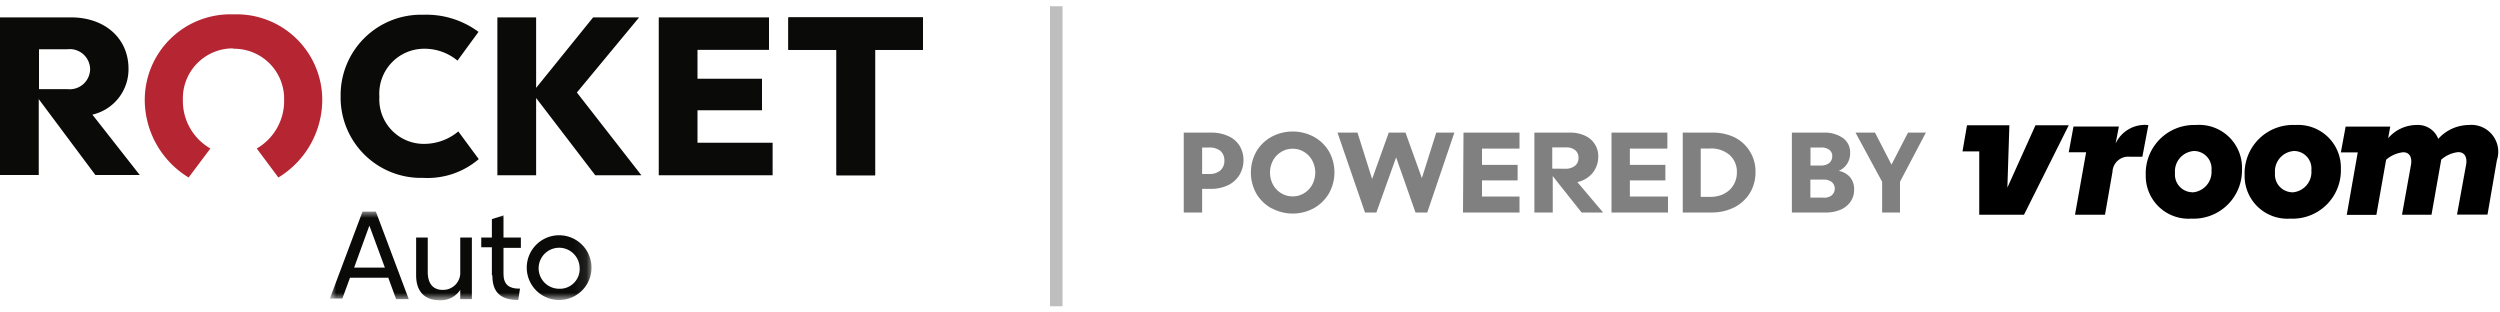 <svg xmlns="http://www.w3.org/2000/svg" data-name="Layer 1" viewBox="0 0 200 25">
  <defs>
    <mask id="a" width="20.91" height="7.03" x="26.41" y="16.93" maskUnits="userSpaceOnUse">
      <path fill="#fff" fill-rule="evenodd" d="M26.41 16.93h20.91v7.03H26.41v-7.03z"/>
    </mask>
    <mask id="b" width="20.91" height="7.04" x="26.41" y="16.93" maskUnits="userSpaceOnUse">
      <g data-name="mask-2">
        <path fill="#fff" fill-rule="evenodd" d="M26.41 16.93h20.91v7.03H26.41v-7.03z" data-name="path-1"/>
      </g>
    </mask>
  </defs>
  <g mask="url(#a)">
    <path fill="#0a0b09" fill-rule="evenodd" d="M30.79 21.41l-1.24-3.36-1.22 3.36zm.29.81H28l-.61 1.66h-1L29 16.93h1.07l2.63 7h-1.01l-.61-1.66z"/>
  </g>
  <g mask="url(#b)">
    <path fill="#0a0b09" fill-rule="evenodd" d="M37.75 19v4.93h-.93v-.74a1.86 1.86 0 01-1.64.83c-1.19 0-1.89-.68-1.89-2V19h.93v2.76c0 .93.43 1.43 1.19 1.43a1.37 1.37 0 001.41-1.46V19h.93"/>
  </g>
  <g mask="url(#a)">
    <path fill="#0a0b09" fill-rule="evenodd" d="M39.35 22v-2.22h-.85V19h.85v-1.47l.93-.3V19h1.39v.83h-1.39v2.09c0 .83.44 1.17 1.23 1.17h.09l-.14.91c-1.39 0-2.07-.6-2.07-1.95"/>
  </g>
  <g mask="url(#b)">
    <path fill="#0a0b09" fill-rule="evenodd" d="M46.37 21.41a1.64 1.64 0 10-1.64 1.69 1.58 1.58 0 001.64-1.69zm-4.23 0a2.59 2.59 0 015.18 0 2.59 2.59 0 01-5.18 0z"/>
  </g>
  <path fill="#0a0b09" fill-rule="evenodd" d="M46.15 7.4l5.16 6.62h-3.69l-4.73-6.18v6.18h-3.1V1.39h3.1v5.64l4.56-5.64h3.68L46.15 7.4m9.65 4.02h6.01v2.6H52.7V1.39h8.82v2.6H55.8V6.3h5.16v2.52H55.8v2.6m7.27-10.03v2.6h3.85v10.03h3.09V3.99h3.83v-2.6H63.07"/>
  <path fill="#0a0b09" fill-rule="evenodd" d="M63.07 1.39v2.6h3.85v10.03h3.09V3.99h3.83v-2.6H63.07M7.21 5.52a1.63 1.63 0 00-1.82-1.58H3.12v3.19h2.27a1.63 1.63 0 001.82-1.61zm.18 3.65L11.18 14H7.63L3.1 7.93V14H0V1.39h5.68c2.71 0 4.6 1.68 4.6 4.1a3.72 3.72 0 01-2.89 3.68z"/>
  <path fill="#b52532" fill-rule="evenodd" d="M18.68 3.9A4 4 0 0122.73 8a4.39 4.39 0 01-2.19 3.88l1.73 2.32A7.29 7.29 0 0025.78 8a6.85 6.85 0 00-7.1-6.85A6.85 6.85 0 0011.58 8a7.29 7.29 0 003.51 6.2l1.74-2.32A4.38 4.38 0 0114.63 8a4 4 0 014-4.13"/>
  <path fill="#0a0b09" fill-rule="evenodd" d="M36.67 10.52l1.63 2.21a6.3 6.3 0 01-4.44 1.5 6.43 6.43 0 01-6.61-6.54 6.43 6.43 0 016.61-6.51 7 7 0 014.42 1.37l-1.68 2.3a4.12 4.12 0 00-2.72-.95 3.59 3.59 0 00-3.53 3.84 3.56 3.56 0 003.59 3.77 4.26 4.26 0 002.73-1"/>
  <g style="isolation:isolate">
    <path d="M98.31 10.91a2 2 0 01.88.79 2.25 2.25 0 01.29 1.12 2.31 2.31 0 01-.29 1.12 2.22 2.22 0 01-.89.85 3.17 3.17 0 01-1.48.32h-.65V17H94.7v-6.39h2.13a3.25 3.25 0 011.48.3zm-.7 2.74a1 1 0 00.34-.8 1 1 0 00-.33-.79 1.42 1.42 0 00-.88-.26h-.57v2.12h.57a1.33 1.33 0 00.87-.27zm4.12 3.02a3.21 3.21 0 01-1.21-1.16 3.46 3.46 0 010-3.41 3.21 3.21 0 011.21-1.16 3.59 3.59 0 013.37 0 3.14 3.14 0 011.21 1.16 3.43 3.43 0 010 3.38 3.19 3.19 0 01-1.21 1.18 3.53 3.53 0 01-3.36 0zm2.59-1.21a1.82 1.82 0 00.66-.69 2.06 2.06 0 000-1.93 1.82 1.82 0 00-.66-.69 1.68 1.68 0 00-.91-.25 1.71 1.71 0 00-.91.25 1.82 1.82 0 00-.66.69 2.06 2.06 0 000 1.93 1.82 1.82 0 00.66.69 1.71 1.71 0 00.91.25 1.68 1.68 0 00.91-.25zm12.03-4.85L114.18 17h-.94l-1.55-4.41-1.58 4.41h-.91l-2.2-6.39h1.6l1.17 3.71 1.33-3.71h1.34l1.31 3.64 1.15-3.64zm.73 0h4.48v1.28h-3v1.3h2.85v1.24h-2.85v1.29h3V17h-4.52zM128.25 17h-1.72l-1.89-2.38-.42-.54V17h-1.47v-6.39h2.83a2.73 2.73 0 011.23.25 1.81 1.81 0 01.78.68 1.78 1.78 0 01.27 1 2.07 2.07 0 01-.43 1.27 2.21 2.21 0 01-1.24.76zm-3-3.5a1.19 1.19 0 00.74-.23.77.77 0 00.29-.64.75.75 0 00-.28-.63 1.16 1.16 0 00-.72-.21h-1.1v1.7zm3.67-2.89h4.47v1.28h-3v1.3h2.84v1.24h-2.84v1.29h3.05V17h-4.52zm9.87.39a3 3 0 011.21 1.13 3 3 0 01.44 1.64 3.19 3.19 0 01-.44 1.66 3.14 3.14 0 01-1.26 1.16A4 4 0 01137 17h-2.38v-6.39H137a4 4 0 011.79.39zm-.85 4.49a1.77 1.77 0 00.74-.69 1.89 1.89 0 00.27-1 1.79 1.79 0 00-.58-1.4 2.25 2.25 0 00-1.56-.52h-.75v3.87h.75a2.51 2.51 0 001.13-.25zM148 14.17a1.48 1.48 0 01.33 1 1.67 1.67 0 01-.27.94 1.88 1.88 0 01-.8.66A3 3 0 01146 17h-2.65v-6.39h2.52a2.56 2.56 0 011.58.44 1.41 1.41 0 01.56 1.19 1.51 1.51 0 01-.91 1.43 1.58 1.58 0 01.9.5zm-3.16-.93h.83a1 1 0 00.68-.21.69.69 0 00.23-.53.61.61 0 00-.24-.52 1.06 1.06 0 00-.66-.18h-.84zm1.7 2.38a.7.7 0 000-1.06 1 1 0 00-.66-.19h-1.05v1.44h1a1 1 0 00.72-.19zm5.46-1.08V17h-1.43v-2.46l-2.13-3.93H150l1.32 2.56 1.32-2.56h1.43z" fill="gray"/>
  </g>
  <g data-name="vroom logo black">
    <path d="M171.87 10l-.48 2.54h-1a1.26 1.26 0 00-1.39 1.2l-.6 3.44H166l.89-5h-1.39l.38-2.06h3.63l-.26 1.36A2.58 2.58 0 01171.8 10zM157 12.11l.36-2.09h3.39l-.16 4.99 2.25-4.99h2.66l-3.58 7.16h-3.58v-5.07H157zM175.66 10a3.87 3.87 0 00-4 4 3.42 3.42 0 003.65 3.49 3.87 3.87 0 004.05-3.95 3.43 3.43 0 00-3.7-3.54zm-.27 5.38a1.41 1.41 0 01-1.39-1.53 1.63 1.63 0 011.53-1.77 1.41 1.41 0 011.39 1.54 1.64 1.64 0 01-1.53 1.77zm8.24-5.38a3.87 3.87 0 00-4.06 4 3.42 3.42 0 003.65 3.49 3.86 3.86 0 004.05-3.95 3.42 3.42 0 00-3.64-3.54zm-.28 5.38a1.41 1.41 0 01-1.35-1.53 1.63 1.63 0 011.53-1.77 1.4 1.4 0 011.38 1.54 1.63 1.63 0 01-1.56 1.77z"/>
    <path d="M195.3 12.77a2.45 2.45 0 011.36-.6c.5 0 .73.39.63 1l-.73 4H199l.75-4.35A2.15 2.15 0 00197.5 10a3.32 3.32 0 00-2.44 1.11 1.73 1.73 0 00-1.73-1.11 3 3 0 00-2.28 1.06l.17-.93h-3.57l-.38 2.06h1.35l-.88 5h2.37l.78-4.41a2.48 2.48 0 011.37-.6c.49 0 .72.39.62 1l-.72 4h2.36z"/>
  </g>
  <path fill="none" stroke="#bebebe" stroke-linecap="square" d="M84.5 1v23"/>
</svg>

